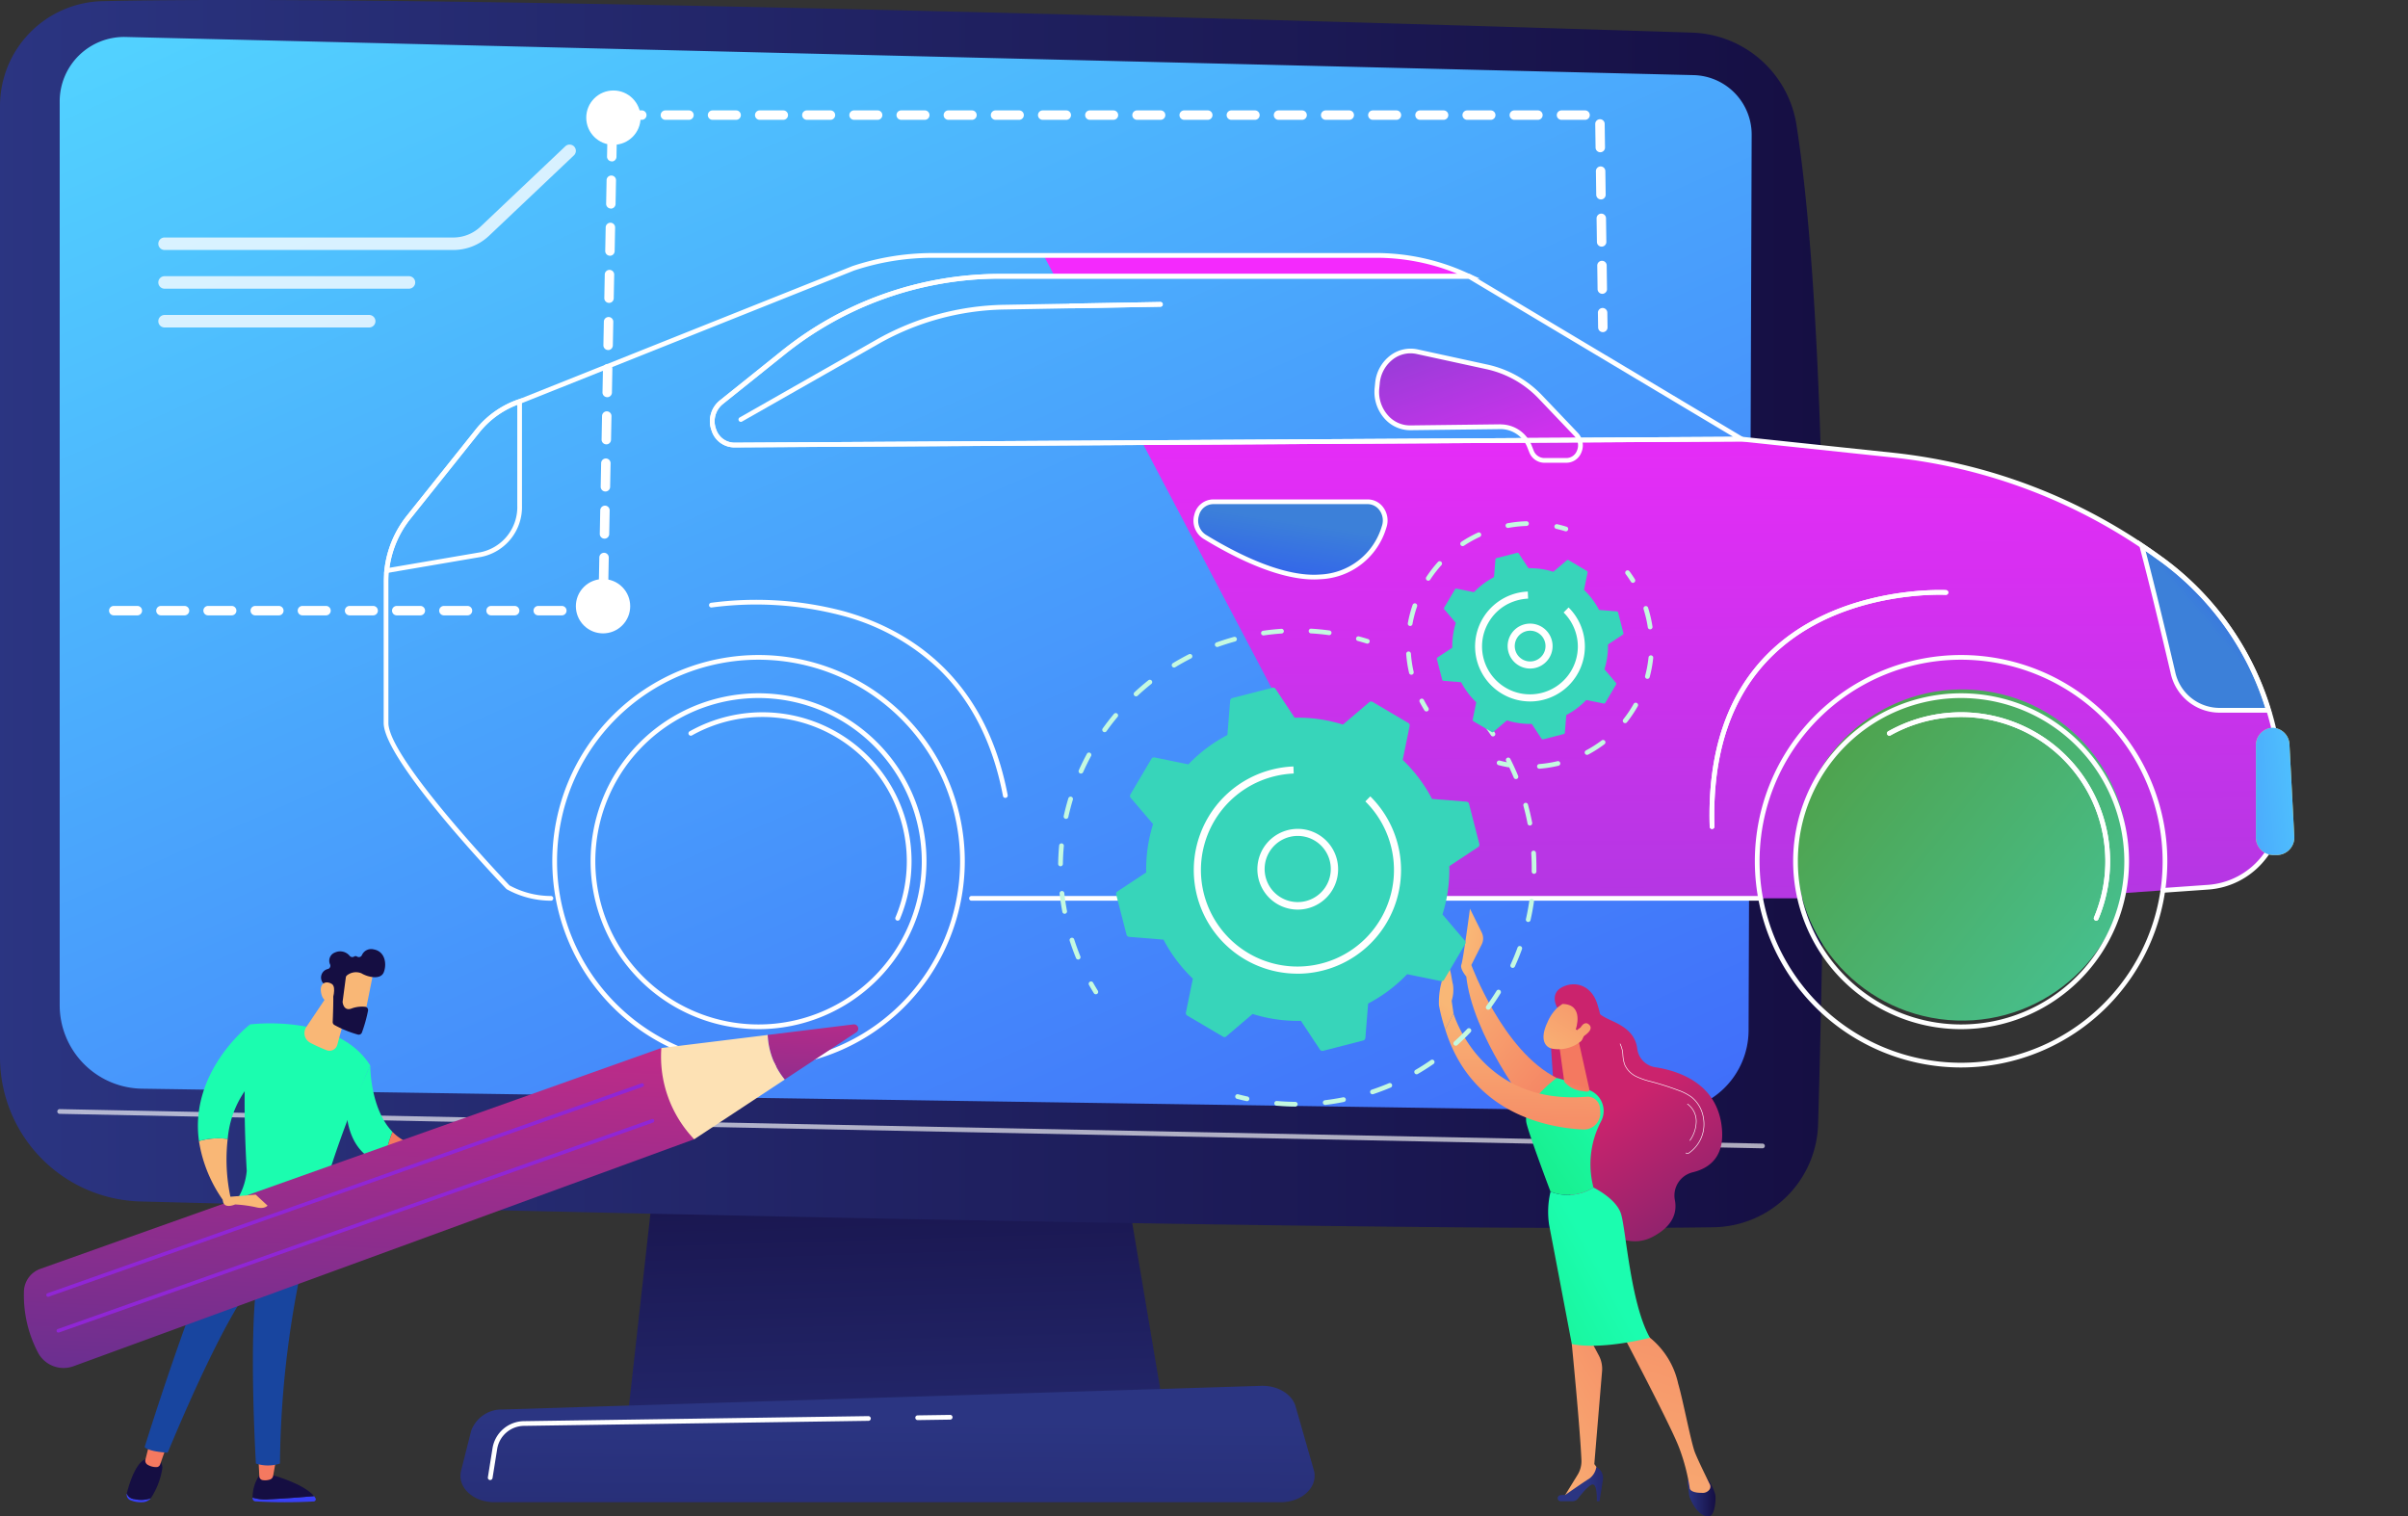 <svg xmlns="http://www.w3.org/2000/svg" xmlns:xlink="http://www.w3.org/1999/xlink" width="317.584" height="200" viewBox="0 0 317.584 200">
  <rect x="0" y="0" width="317.584" height="200" fill="#333333" stroke="none"/>
  <defs>
    <linearGradient id="linear-gradient" x1="0.52" y1="1.509" x2="0.468" y2="0.18" gradientUnits="objectBoundingBox">
      <stop offset="0" stop-color="#2b3582"/>
      <stop offset="1" stop-color="#150e42"/>
    </linearGradient>
    <linearGradient id="linear-gradient-2" x1="0.525" y1="0.297" x2="0.225" y2="5.135" xlink:href="#linear-gradient"/>
    <linearGradient id="linear-gradient-3" x1="0" y1="0.5" x2="1" y2="0.5" xlink:href="#linear-gradient"/>
    <linearGradient id="linear-gradient-4" x1="0.061" y1="-0.121" x2="1.252" y2="1.567" gradientUnits="objectBoundingBox">
      <stop offset="0" stop-color="#53d8ff"/>
      <stop offset="1" stop-color="#3840f7"/>
    </linearGradient>
    <clipPath id="clip-path">
      <path id="Trazado_101686" data-name="Trazado 101686" d="M2910.5,2315.3l64.213,121.905,123.651,1.846v-59.562l-107.236-58.41Z" fill="none"/>
    </clipPath>
    <linearGradient id="linear-gradient-6" x1="0.488" y1="0.082" x2="0.51" y2="1.353" gradientUnits="objectBoundingBox">
      <stop offset="0" stop-color="#f429fd"/>
      <stop offset="1" stop-color="#9c3cd9"/>
    </linearGradient>
    <linearGradient id="linear-gradient-7" x1="2.256" y1="-0.081" x2="-5.675" y2="2.542" gradientUnits="objectBoundingBox">
      <stop offset="0" stop-color="#ffcc53"/>
      <stop offset="1" stop-color="#f7ef38"/>
    </linearGradient>
    <linearGradient id="linear-gradient-8" x1="1.037" y1="-0.094" x2="0.52" y2="0.478" gradientUnits="objectBoundingBox">
      <stop offset="0" stop-color="#2949fd"/>
      <stop offset="1" stop-color="#3c80d9"/>
    </linearGradient>
    <linearGradient id="linear-gradient-9" x1="0.201" y1="0.146" x2="0.976" y2="1.065" xlink:href="#linear-gradient-8"/>
    <linearGradient id="linear-gradient-10" x1="1.043" y1="1.438" x2="0.14" y2="0.081" xlink:href="#linear-gradient-6"/>
    <linearGradient id="linear-gradient-11" x1="0.012" y1="1.535" x2="0.523" y2="0.25" xlink:href="#linear-gradient-8"/>
    <linearGradient id="linear-gradient-13" x1="0.993" y1="-0.307" x2="-0.372" y2="1.929" gradientUnits="objectBoundingBox">
      <stop offset="0" stop-color="#53942c"/>
      <stop offset="0.996" stop-color="#3eddd0"/>
    </linearGradient>
    <linearGradient id="linear-gradient-15" x1="1.035" y1="-0.414" x2="-0.33" y2="1.917" xlink:href="#linear-gradient-13"/>
    <linearGradient id="linear-gradient-16" x1="2.256" y1="-0.081" x2="-5.675" y2="2.542" xlink:href="#linear-gradient-4"/>
    <linearGradient id="linear-gradient-17" x1="-285.522" y1="0.5" x2="-284.522" y2="0.5" xlink:href="#linear-gradient-4"/>
    <linearGradient id="linear-gradient-18" x1="-293.812" y1="0.5" x2="-292.812" y2="0.5" xlink:href="#linear-gradient"/>
    <linearGradient id="linear-gradient-19" x1="-1013.613" y1="0.5" x2="-1012.613" y2="0.5" gradientUnits="objectBoundingBox">
      <stop offset="0" stop-color="#f9b776"/>
      <stop offset="1" stop-color="#f47960"/>
    </linearGradient>
    <linearGradient id="linear-gradient-20" x1="-744.907" y1="0.5" x2="-743.907" y2="0.5" xlink:href="#linear-gradient-4"/>
    <linearGradient id="linear-gradient-21" x1="-507.651" y1="0.5" x2="-506.651" y2="0.5" xlink:href="#linear-gradient"/>
    <linearGradient id="linear-gradient-22" x1="-848.265" y1="0.5" x2="-847.265" y2="0.5" xlink:href="#linear-gradient-19"/>
    <linearGradient id="linear-gradient-23" x1="-106.436" y1="0.221" x2="-107.838" y2="1.513" gradientUnits="objectBoundingBox">
      <stop offset="0" stop-color="#18459f"/>
      <stop offset="0.114" stop-color="#2874b5"/>
    </linearGradient>
    <linearGradient id="linear-gradient-24" x1="-132.15" y1="-0.062" x2="-135.757" y2="2.028" gradientUnits="objectBoundingBox">
      <stop offset="0" stop-color="#1bfdaf"/>
      <stop offset="1" stop-color="#13d959"/>
    </linearGradient>
    <linearGradient id="linear-gradient-25" x1="-635.151" y1="5.02" x2="-634.793" y2="4.212" xlink:href="#linear-gradient-4"/>
    <linearGradient id="linear-gradient-26" x1="-567.762" y1="0.1" x2="-570.151" y2="1.142" xlink:href="#linear-gradient-19"/>
    <linearGradient id="linear-gradient-27" x1="-291.705" y1="-0.503" x2="-299.63" y2="3.117" xlink:href="#linear-gradient-24"/>
    <linearGradient id="linear-gradient-28" x1="-392.196" y1="-0.121" x2="-402.809" y2="4.13" xlink:href="#linear-gradient-24"/>
    <linearGradient id="linear-gradient-29" x1="-302.532" y1="0.5" x2="-301.532" y2="0.5" xlink:href="#linear-gradient-19"/>
    <linearGradient id="linear-gradient-30" x1="-407.607" y1="-0.004" x2="-407.622" y2="1.888" xlink:href="#linear-gradient-19"/>
    <linearGradient id="linear-gradient-31" x1="-613.153" y1="199.38" x2="-614.673" y2="200.718" xlink:href="#linear-gradient-19"/>
    <linearGradient id="linear-gradient-32" x1="-345.749" y1="126.705" x2="-344.727" y2="126.705" xlink:href="#linear-gradient"/>
    <linearGradient id="linear-gradient-33" x1="-844.662" y1="0.5" x2="-843.663" y2="0.5" xlink:href="#linear-gradient-19"/>
    <linearGradient id="linear-gradient-34" x1="0.559" y1="-0.1" x2="0.421" y2="1.344" gradientUnits="objectBoundingBox">
      <stop offset="0" stop-color="#c32b88"/>
      <stop offset="1" stop-color="#533092"/>
    </linearGradient>
    <linearGradient id="linear-gradient-35" x1="0.544" y1="-0.53" x2="0.31" y2="3.043" xlink:href="#linear-gradient-34"/>
    <linearGradient id="linear-gradient-36" x1="-29.348" y1="-0.454" x2="-30.011" y2="1.454" gradientUnits="objectBoundingBox">
      <stop offset="0" stop-color="#9026d5"/>
      <stop offset="1" stop-color="#ef498b"/>
    </linearGradient>
    <linearGradient id="linear-gradient-38" x1="-402.267" y1="-1.222" x2="-403.96" y2="3.818" xlink:href="#linear-gradient-19"/>
    <linearGradient id="linear-gradient-39" x1="0.42" y1="0.373" x2="0.92" y2="1.496" gradientUnits="objectBoundingBox">
      <stop offset="0" stop-color="#cb236d"/>
      <stop offset="1" stop-color="#4c246d"/>
    </linearGradient>
    <linearGradient id="linear-gradient-40" x1="0.218" y1="0.427" x2="4.378" y2="3.481" xlink:href="#linear-gradient-19"/>
    <linearGradient id="linear-gradient-41" x1="0.016" y1="-0.195" x2="1.028" y2="1.243" xlink:href="#linear-gradient-19"/>
    <linearGradient id="linear-gradient-43" x1="0.162" y1="1.602" x2="1.197" y2="-1.187" xlink:href="#linear-gradient-19"/>
    <linearGradient id="linear-gradient-44" x1="0.677" y1="0.5" x2="1.677" y2="0.5" xlink:href="#linear-gradient"/>
    <linearGradient id="linear-gradient-45" x1="0.308" y1="1.698" x2="0.771" y2="-1.193" xlink:href="#linear-gradient-19"/>
    <linearGradient id="linear-gradient-46" x1="1.091" y1="-0.044" x2="-1.203" y2="2.258" xlink:href="#linear-gradient-24"/>
    <linearGradient id="linear-gradient-47" x1="0.515" y1="0.485" x2="-1.605" y2="2.326" xlink:href="#linear-gradient-24"/>
    <linearGradient id="linear-gradient-48" x1="0.187" y1="1.857" x2="0.442" y2="0.807" xlink:href="#linear-gradient-19"/>
    <linearGradient id="linear-gradient-49" x1="0.061" y1="1.328" x2="1.522" y2="-1.033" xlink:href="#linear-gradient-19"/>
    <linearGradient id="linear-gradient-50" x1="1.126" y1="1.847" x2="2.962" y2="6.09" xlink:href="#linear-gradient-39"/>
    <linearGradient id="linear-gradient-51" x1="-1.457" y1="3.259" x2="3.858" y2="-4.349" xlink:href="#linear-gradient-19"/>
    <linearGradient id="linear-gradient-52" x1="0.517" y1="-0.051" x2="0.471" y2="1.454" xlink:href="#linear-gradient-19"/>
    <linearGradient id="linear-gradient-53" x1="0.503" y1="0.623" x2="0.056" y2="3.249" xlink:href="#linear-gradient-19"/>
    <linearGradient id="linear-gradient-54" x1="89.967" y1="-35.676" x2="90.968" y2="-35.676" gradientUnits="objectBoundingBox">
      <stop offset="0" stop-color="#37d5ba"/>
      <stop offset="1" stop-color="#49d1ef"/>
    </linearGradient>
    <linearGradient id="linear-gradient-55" x1="172.402" y1="-69.586" x2="173.402" y2="-69.586" xlink:href="#linear-gradient-54"/>
  </defs>
  <g id="Grupo_55548" data-name="Grupo 55548" transform="translate(-2780.785 -2296.672)">
    <g id="Grupo_55519" data-name="Grupo 55519">
      <path id="Trazado_101667" data-name="Trazado 101667" d="M2869.678,2428.823l-6.107,54.776h70.86l-9.23-54.776Z" fill="url(#linear-gradient)"/>
      <path id="Trazado_101668" data-name="Trazado 101668" d="M2949.693,2494.806H2845.985c-2.817,0-4.933-2.006-4.388-4.16l1.33-5.263a4.291,4.291,0,0,1,4.21-2.809l99.978-3.12c2.161-.067,4.074,1.079,4.545,2.724l2.4,8.383C2954.682,2492.739,2952.556,2494.806,2949.693,2494.806Z" fill="url(#linear-gradient-2)"/>
      <path id="Trazado_101669" data-name="Trazado 101669" d="M2780.785,2310.66v125.452a19.032,19.032,0,0,0,18.541,19.026c45.821,1.181,163.839,4.046,207.458,3.4a14,14,0,0,0,13.786-13.6c.841-29.144,2.207-99.226-2.848-131.763a14.41,14.41,0,0,0-13.779-12.2c-38.392-1.228-166.036-5.128-209.635-4.149A13.833,13.833,0,0,0,2780.785,2310.66Z" fill="url(#linear-gradient-3)"/>
      <path id="Trazado_101670" data-name="Trazado 101670" d="M2788.657,2310.05v119.188a11.026,11.026,0,0,0,10.861,11.025l200.99,3.005a10.732,10.732,0,0,0,10.892-10.69l.407-118.123a7.847,7.847,0,0,0-7.657-7.875l-206.783-5.031A8.5,8.5,0,0,0,2788.657,2310.05Z" fill="url(#linear-gradient-4)"/>
      <path id="Trazado_101671" data-name="Trazado 101671" d="M3013.231,2448.126h-.006l-224.574-4.546a.311.311,0,0,1,.012-.622l224.574,4.546a.311.311,0,0,1-.006.622Z" fill="#fff" opacity="0.65"/>
      <path id="Trazado_101672" data-name="Trazado 101672" d="M2901.813,2483.973a.311.311,0,0,1,0-.623l4.285-.062h0a.311.311,0,0,1,.005.622l-4.284.063Z" fill="#fff"/>
      <path id="Trazado_101673" data-name="Trazado 101673" d="M2845.436,2491.878a.415.415,0,0,1-.049,0,.31.31,0,0,1-.258-.356l.611-3.828a4.242,4.242,0,0,1,4.135-3.58l45.44-.665a.325.325,0,0,1,.316.307.311.311,0,0,1-.307.315l-45.44.665a3.623,3.623,0,0,0-3.53,3.056l-.611,3.827A.312.312,0,0,1,2845.436,2491.878Z" fill="#fff"/>
    </g>
    <g id="Grupo_55524" data-name="Grupo 55524">
      <g id="Grupo_55522" data-name="Grupo 55522">
        <g id="Grupo_55521" data-name="Grupo 55521" clip-path="url(#clip-path)">
          <g id="Grupo_55520" data-name="Grupo 55520">
            <path id="Trazado_101674" data-name="Trazado 101674" d="M2883.986,2343.257l-8.081,6.479c-2.244,1.8-1.056,5.645,1.74,5.631l132.847-.783-35.965-21.476h-62.109A45.406,45.406,0,0,0,2883.986,2343.257Z" fill="url(#linear-gradient-3)"/>
            <path id="Trazado_101675" data-name="Trazado 101675" d="M3081.854,2401.043c-.117-1.089-.235-2.18-.355-3.26a38.681,38.681,0,0,0-15.5-27.229l-.667-.479a72.425,72.425,0,0,0-34.689-13.359l-20.154-2.132-132.847.783c-2.8.014-3.984-3.832-1.74-5.631l8.081-6.479a45.406,45.406,0,0,1,28.432-10.149h62.109l-.466-.209a28.662,28.662,0,0,0-11.779-2.544h-58.489a33.2,33.2,0,0,0-10.484,1.7l-43.991,17.564a12.07,12.07,0,0,0-5.6,3.953l-9.088,11.38a13.672,13.672,0,0,0-2.932,8.517v18.544c0,4.908,16.088,21.677,16.088,21.677a11.731,11.731,0,0,0,5.657,1.464h197.628l20.989-1.475C3078.072,2413.259,3082.542,2407.5,3081.854,2401.043Z" fill="url(#linear-gradient-6)"/>
            <path id="Trazado_101676" data-name="Trazado 101676" d="M3081.156,2409.444h-.629a2.307,2.307,0,0,1-2.214-2.39v-12.007a2.307,2.307,0,0,1,2.214-2.389h0a2.3,2.3,0,0,1,2.212,2.255l.628,12.006A2.319,2.319,0,0,1,3081.156,2409.444Z" fill="url(#linear-gradient-7)"/>
            <path id="Trazado_101677" data-name="Trazado 101677" d="M3073.362,2390.354h6.594a37.947,37.947,0,0,0-13.954-19.8l-.667-.479q-1.031-.741-2.082-1.443c1.346,5.067,3.006,12.014,4.1,16.677A6.3,6.3,0,0,0,3073.362,2390.354Z" fill="url(#linear-gradient-8)"/>
            <path id="Trazado_101678" data-name="Trazado 101678" d="M2849.318,2363.353v-13.731a12.07,12.07,0,0,0-5.6,3.953l-9.088,11.38a13.562,13.562,0,0,0-2.837,6.981l12.405-2.117A6.418,6.418,0,0,0,2849.318,2363.353Z" fill="url(#linear-gradient-9)"/>
            <path id="Trazado_101679" data-name="Trazado 101679" d="M2988.663,2353.98l-4.671-4.9a13.834,13.834,0,0,0-7.056-4.012l-9.238-2.01a4.457,4.457,0,0,0-5.239,4.14l-.066.652a4.617,4.617,0,0,0,4.421,5.25l11.9-.146a4.113,4.113,0,0,1,3.824,2.684l.219.55a1.845,1.845,0,0,0,1.694,1.2h2.926A2.012,2.012,0,0,0,2988.663,2353.98Z" fill="url(#linear-gradient-10)"/>
            <path id="Trazado_101680" data-name="Trazado 101680" d="M2940.806,2362.85h20.37a2.45,2.45,0,0,1,2.159,3.311,9.191,9.191,0,0,1-8.429,6.6c-4.745.364-10.727-2.534-15.238-5.289C2937.623,2366.219,2938.456,2362.85,2940.806,2362.85Z" fill="url(#linear-gradient-11)"/>
            <circle id="Elipse_4113" data-name="Elipse 4113" cx="26.891" cy="26.891" r="26.891" transform="translate(2847.662 2428.871) rotate(-74.294)" fill="url(#linear-gradient-3)"/>
            <circle id="Elipse_4114" data-name="Elipse 4114" cx="21.838" cy="21.838" r="21.838" transform="translate(2855.708 2428.231) rotate(-80.575)" fill="url(#linear-gradient-13)"/>
            <circle id="Elipse_4115" data-name="Elipse 4115" cx="26.891" cy="26.891" r="26.891" transform="matrix(0.26, -0.966, 0.966, 0.26, 3006.477, 2429.25)" fill="url(#linear-gradient-3)"/>
            <circle id="Elipse_4116" data-name="Elipse 4116" cx="21.838" cy="21.838" r="21.838" transform="translate(3014.971 2428.127) rotate(-82.225)" fill="url(#linear-gradient-15)"/>
            <path id="Trazado_101681" data-name="Trazado 101681" d="M3057.243,2418.1a.307.307,0,0,1-.121-.025.31.31,0,0,1-.165-.407,19.032,19.032,0,0,0-26.816-24.013.311.311,0,1,1-.3-.542,19.654,19.654,0,0,1,27.692,24.8A.31.31,0,0,1,3057.243,2418.1Z" fill="#fff"/>
            <path id="Trazado_101682" data-name="Trazado 101682" d="M2899.171,2418.1a.312.312,0,0,1-.286-.432,19.032,19.032,0,0,0-26.816-24.013.311.311,0,1,1-.3-.542,19.655,19.655,0,0,1,27.693,24.8A.311.311,0,0,1,2899.171,2418.1Z" fill="#fff"/>
            <path id="Trazado_101683" data-name="Trazado 101683" d="M2913.366,2401.909a.311.311,0,0,1-.3-.254c-1.319-6.933-4.155-12.553-8.43-16.7a29.3,29.3,0,0,0-12.917-7.118,44.6,44.6,0,0,0-17.061-1.045.311.311,0,1,1-.1-.614,45.312,45.312,0,0,1,17.328,1.059c8.263,2.252,18.751,8.3,21.8,24.3a.312.312,0,0,1-.247.364A.3.3,0,0,1,2913.366,2401.909Z" fill="#fff"/>
            <path id="Trazado_101684" data-name="Trazado 101684" d="M3006.583,2406.006a.311.311,0,0,1-.31-.3c-.31-9.891,2.339-17.637,7.872-23.023,9.135-8.893,23.156-8.185,23.3-8.177a.311.311,0,0,1-.037.621c-.137-.006-13.894-.7-22.83,8-5.4,5.259-7.984,12.848-7.681,22.555a.309.309,0,0,1-.3.32Z" fill="#fff"/>
            <path id="Trazado_101685" data-name="Trazado 101685" d="M2878.493,2352.314a.312.312,0,0,1-.154-.582l18.012-10.248a35.374,35.374,0,0,1,16.812-4.61l20.661-.371a.316.316,0,0,1,.317.305.312.312,0,0,1-.306.317l-20.661.371a34.765,34.765,0,0,0-16.515,4.528l-18.012,10.249A.309.309,0,0,1,2878.493,2352.314Z" fill="#fff"/>
          </g>
        </g>
      </g>
      <g id="Grupo_55523" data-name="Grupo 55523">
        <path id="Trazado_101687" data-name="Trazado 101687" d="M2877.63,2355.678a3.149,3.149,0,0,1-2.994-2.21,3.513,3.513,0,0,1,1.074-3.974l8.082-6.479.194.242-.194-.242a46.011,46.011,0,0,1,28.626-10.218h62.2l.073.044,36.922,22.047-133.961.79Zm6.551-12.178-8.082,6.479a2.914,2.914,0,0,0-.877,3.281,2.558,2.558,0,0,0,2.408,1.8h.014l131.731-.776-34.934-20.861h-62.023a45.386,45.386,0,0,0-28.237,10.081Z" fill="#fff"/>
        <path id="Trazado_101688" data-name="Trazado 101688" d="M2853.443,2415.468a12.1,12.1,0,0,1-5.807-1.5l-.074-.057c-.661-.688-16.175-16.917-16.175-21.892v-18.544a14,14,0,0,1,3-8.712l9.088-11.379a12.358,12.358,0,0,1,5.744-4.054l43.975-17.557a33.476,33.476,0,0,1,10.6-1.726h58.489a28.841,28.841,0,0,1,11.907,2.571l1.787.8h-63.558a45.386,45.386,0,0,0-28.237,10.081l-8.082,6.479a2.914,2.914,0,0,0-.877,3.281,2.558,2.558,0,0,0,2.408,1.8h.014l132.863-.783,20.172,2.134a72.987,72.987,0,0,1,34.838,13.416l.667.479a38.947,38.947,0,0,1,15.624,27.447c.12,1.081.239,2.172.355,3.261a12.267,12.267,0,0,1-2.722,9.145,10.521,10.521,0,0,1-7.359,3.837l-6.016.423a.307.307,0,0,1-.332-.288.311.311,0,0,1,.288-.332l6.017-.423a9.916,9.916,0,0,0,6.926-3.616,11.64,11.64,0,0,0,2.579-8.68c-.116-1.088-.235-2.179-.354-3.258a38.322,38.322,0,0,0-15.369-27.011l-.667-.479a72.377,72.377,0,0,0-34.541-13.3l-20.137-2.13-132.829.783a3.157,3.157,0,0,1-3.011-2.21,3.513,3.513,0,0,1,1.074-3.974l8.082-6.479a46.011,46.011,0,0,1,28.626-10.218h60.621a28.157,28.157,0,0,0-10.757-2.131h-58.489a32.852,32.852,0,0,0-10.385,1.688l-43.975,17.557a11.763,11.763,0,0,0-5.472,3.858l-9.088,11.38a13.36,13.36,0,0,0-2.864,8.323v18.544c0,4.624,15.153,20.572,15.969,21.427a11.472,11.472,0,0,0,5.465,1.4.311.311,0,0,1,0,.622Z" fill="#fff"/>
        <path id="Trazado_101689" data-name="Trazado 101689" d="M3012.982,2415.468H2908.911a.311.311,0,0,1,0-.622h104.071a.311.311,0,0,1,0,.622Z" fill="#fff"/>
        <path id="Trazado_101690" data-name="Trazado 101690" d="M3081.156,2409.444h-.629a2.307,2.307,0,0,1-2.214-2.39v-12.007a2.307,2.307,0,0,1,2.214-2.389h0a2.3,2.3,0,0,1,2.212,2.255l.628,12.006A2.319,2.319,0,0,1,3081.156,2409.444Z" fill="url(#linear-gradient-16)"/>
        <path id="Trazado_101691" data-name="Trazado 101691" d="M3080.377,2390.665h-7.015a6.607,6.607,0,0,1-6.313-5.285c-1.134-4.84-2.766-11.66-4.1-16.668l-.212-.8.686.459c.743.5,1.427.971,2.091,1.449l.667.479a38.442,38.442,0,0,1,14.07,19.961Zm-16.612-21.311c1.291,4.922,2.814,11.294,3.89,15.884a5.989,5.989,0,0,0,5.707,4.8h6.172a37.785,37.785,0,0,0-13.713-19.236l-.667-.479C3064.7,2370,3064.245,2369.683,3063.765,2369.354Z" fill="#fff"/>
        <path id="Trazado_101692" data-name="Trazado 101692" d="M2831.439,2372.312l.045-.41a13.822,13.822,0,0,1,2.9-7.142l9.088-11.379a12.358,12.358,0,0,1,5.744-4.054l.41-.136v14.162a6.7,6.7,0,0,1-5.379,6.772Zm17.568-22.249a11.772,11.772,0,0,0-5.046,3.706l-9.088,11.38a13.165,13.165,0,0,0-2.72,6.41l11.993-2.047a6.077,6.077,0,0,0,4.861-6.159Z" fill="#fff"/>
        <path id="Trazado_101693" data-name="Trazado 101693" d="M2987.378,2357.707h-2.926a2.154,2.154,0,0,1-1.983-1.4l-.219-.55a3.8,3.8,0,0,0-3.487-2.488h-.044l-11.9.145a4.515,4.515,0,0,1-3.408-1.508,5.266,5.266,0,0,1-1.325-4.084l.065-.652a5.121,5.121,0,0,1,2.042-3.646,4.419,4.419,0,0,1,3.573-.767l9.238,2.01a14.114,14.114,0,0,1,7.215,4.1l4.671,4.9a2.393,2.393,0,0,1,.449,2.6A2.127,2.127,0,0,1,2987.378,2357.707Zm-8.615-5.06a4.413,4.413,0,0,1,4.065,2.88l.219.55a1.535,1.535,0,0,0,1.4,1.008h2.926a1.5,1.5,0,0,0,1.387-.964,1.772,1.772,0,0,0-.327-1.926l-4.671-4.9a13.491,13.491,0,0,0-6.9-3.923l-9.238-2.01a3.8,3.8,0,0,0-3.075.662,4.5,4.5,0,0,0-1.789,3.2l-.065.651a4.642,4.642,0,0,0,1.165,3.6,3.86,3.86,0,0,0,2.942,1.306l11.9-.145Z" fill="#fff"/>
        <path id="Trazado_101694" data-name="Trazado 101694" d="M2954.086,2373.1c-4.76,0-10.5-2.873-14.58-5.365a2.823,2.823,0,0,1-1.194-3.213,2.583,2.583,0,0,1,2.494-1.981h20.371a2.54,2.54,0,0,1,2.076,1.1,2.905,2.905,0,0,1,.376,2.626,9.47,9.47,0,0,1-8.7,6.8C2954.653,2373.087,2954.371,2373.1,2954.086,2373.1Zm-13.28-9.937a1.963,1.963,0,0,0-1.9,1.528,2.206,2.206,0,0,0,.919,2.513c4.248,2.593,10.309,5.611,15.052,5.244a8.884,8.884,0,0,0,8.158-6.386,2.28,2.28,0,0,0-.294-2.063,1.925,1.925,0,0,0-1.569-.836Z" fill="#fff"/>
        <path id="Trazado_101695" data-name="Trazado 101695" d="M2880.828,2437.465a27.2,27.2,0,1,1,27.2-27.2A27.233,27.233,0,0,1,2880.828,2437.465Zm0-53.781a26.579,26.579,0,1,0,26.58,26.579A26.609,26.609,0,0,0,2880.828,2383.684Z" fill="#fff"/>
        <path id="Trazado_101696" data-name="Trazado 101696" d="M2880.828,2432.413a22.15,22.15,0,1,1,22.149-22.15A22.174,22.174,0,0,1,2880.828,2432.413Zm0-43.676a21.527,21.527,0,1,0,21.527,21.526A21.55,21.55,0,0,0,2880.828,2388.737Z" fill="#fff"/>
        <path id="Trazado_101697" data-name="Trazado 101697" d="M3039.427,2437.465a27.2,27.2,0,1,1,27.2-27.2A27.232,27.232,0,0,1,3039.427,2437.465Zm0-53.781a26.579,26.579,0,1,0,26.58,26.579A26.609,26.609,0,0,0,3039.427,2383.684Z" fill="#fff"/>
        <path id="Trazado_101698" data-name="Trazado 101698" d="M3039.427,2432.413a22.15,22.15,0,1,1,22.15-22.15A22.174,22.174,0,0,1,3039.427,2432.413Zm0-43.676a21.527,21.527,0,1,0,21.528,21.526A21.551,21.551,0,0,0,3039.427,2388.737Z" fill="#fff"/>
        <path id="Trazado_101699" data-name="Trazado 101699" d="M3057.243,2418.1a.307.307,0,0,1-.121-.025.31.31,0,0,1-.165-.407,19.032,19.032,0,0,0-26.816-24.013.311.311,0,1,1-.3-.542,19.654,19.654,0,0,1,27.692,24.8A.31.31,0,0,1,3057.243,2418.1Z" fill="#fff"/>
        <path id="Trazado_101700" data-name="Trazado 101700" d="M2899.171,2418.1a.312.312,0,0,1-.286-.432,19.032,19.032,0,0,0-26.816-24.013.311.311,0,1,1-.3-.542,19.655,19.655,0,0,1,27.693,24.8A.311.311,0,0,1,2899.171,2418.1Z" fill="#fff"/>
        <path id="Trazado_101701" data-name="Trazado 101701" d="M2913.366,2401.909a.311.311,0,0,1-.3-.254c-1.319-6.933-4.155-12.553-8.43-16.7a29.3,29.3,0,0,0-12.917-7.118,44.6,44.6,0,0,0-17.061-1.045.311.311,0,1,1-.1-.614,45.312,45.312,0,0,1,17.328,1.059c8.263,2.252,18.751,8.3,21.8,24.3a.312.312,0,0,1-.247.364A.3.3,0,0,1,2913.366,2401.909Z" fill="#fff"/>
        <path id="Trazado_101702" data-name="Trazado 101702" d="M3006.583,2406.006a.311.311,0,0,1-.31-.3c-.31-9.891,2.339-17.637,7.872-23.023,9.135-8.893,23.156-8.185,23.3-8.177a.311.311,0,0,1-.037.621c-.137-.006-13.894-.7-22.83,8-5.4,5.259-7.984,12.848-7.681,22.555a.309.309,0,0,1-.3.32Z" fill="#fff"/>
        <path id="Trazado_101703" data-name="Trazado 101703" d="M2878.493,2352.314a.312.312,0,0,1-.154-.582l18.012-10.248a35.374,35.374,0,0,1,16.812-4.61l20.661-.371a.316.316,0,0,1,.317.305.312.312,0,0,1-.306.317l-20.661.371a34.765,34.765,0,0,0-16.515,4.528l-18.012,10.249A.309.309,0,0,1,2878.493,2352.314Z" fill="#fff"/>
      </g>
    </g>
    <g id="Grupo_55535" data-name="Grupo 55535">
      <g id="Grupo_55530" data-name="Grupo 55530">
        <g id="Grupo_55525" data-name="Grupo 55525">
          <path id="Trazado_101704" data-name="Trazado 101704" d="M2822.2,2494c-1.427.123-3.905.324-5.858.41a5.666,5.666,0,0,1-2.239-.219c0,.043,0,.085,0,.123a.4.4,0,0,0,.384.382,68.791,68.791,0,0,0,7.671.008.288.288,0,0,0,.234-.433A2.3,2.3,0,0,0,2822.2,2494Z" fill="url(#linear-gradient-17)"/>
          <path id="Trazado_101705" data-name="Trazado 101705" d="M2816.338,2494.41c1.953-.086,4.431-.287,5.858-.41-1.4-1.722-5.858-2.883-5.858-2.883h-1.258a5.269,5.269,0,0,0-.981,3.074A5.666,5.666,0,0,0,2816.338,2494.41Z" fill="url(#linear-gradient-18)"/>
          <path id="Trazado_101706" data-name="Trazado 101706" d="M2814.868,2489.063l.118,2.33a.531.531,0,0,0,.454.5,2.068,2.068,0,0,0,.945-.079.628.628,0,0,0,.423-.484l.407-2.268Z" fill="url(#linear-gradient-19)"/>
        </g>
        <g id="Grupo_55527" data-name="Grupo 55527">
          <g id="Grupo_55526" data-name="Grupo 55526">
            <path id="Trazado_101707" data-name="Trazado 101707" d="M2798.526,2494.392a1.128,1.128,0,0,1-1.016-.752l0,.01a.8.8,0,0,0,.543.917,3.537,3.537,0,0,0,1.5.235,1.49,1.49,0,0,0,1.125-.519l0,0A3.781,3.781,0,0,1,2798.526,2494.392Z" fill="url(#linear-gradient-20)"/>
            <path id="Trazado_101708" data-name="Trazado 101708" d="M2801.445,2489.048h-1.038c-1.58-.032-2.572,3.3-2.9,4.592a1.128,1.128,0,0,0,1.016.752,3.781,3.781,0,0,0,2.154-.114,9.894,9.894,0,0,0,1.48-3.729A1.309,1.309,0,0,0,2801.445,2489.048Z" fill="url(#linear-gradient-21)"/>
          </g>
          <path id="Trazado_101709" data-name="Trazado 101709" d="M2800.541,2486.886l-.576,2.291a.621.621,0,0,0,.323.705,2.2,2.2,0,0,0,1.193.289.52.52,0,0,0,.424-.346l.846-2.411Z" fill="url(#linear-gradient-22)"/>
        </g>
        <path id="Trazado_101710" data-name="Trazado 101710" d="M2799.854,2487.548c.716.636,3.048.72,3.048.72,8.4-20.157,11.834-23.021,11.834-23.021-1.213,7.608-.2,24.452-.2,24.452a5.032,5.032,0,0,0,3.172,0,129.887,129.887,0,0,1,4.289-31.882c-5.676-.128-8.7-2.07-9.681-2.85C2807.59,2462.595,2799.854,2487.548,2799.854,2487.548Z" fill="url(#linear-gradient-23)"/>
        <path id="Trazado_101711" data-name="Trazado 101711" d="M2813.763,2431.786c-1.074,5.359-.689,14.951-.436,19.326a8.656,8.656,0,0,1-1.482,4.1.365.365,0,0,0,.148.513,25.309,25.309,0,0,0,9.658,2.678.651.651,0,0,0,.655-.486,126.934,126.934,0,0,1,7.313-20.706C2825.28,2430.28,2813.763,2431.786,2813.763,2431.786Z" fill="url(#linear-gradient-24)"/>
        <path id="Trazado_101712" data-name="Trazado 101712" d="M2815.309,2464.77a.262.262,0,0,1-.139-.04.268.268,0,0,1-.09-.369,8.435,8.435,0,0,1,3.33-2.891.269.269,0,1,1,.233.484,8.039,8.039,0,0,0-3.1,2.687A.269.269,0,0,1,2815.309,2464.77Z" fill="url(#linear-gradient-25)"/>
        <g id="Grupo_55528" data-name="Grupo 55528">
          <path id="Trazado_101713" data-name="Trazado 101713" d="M2807.024,2447.167a18.428,18.428,0,0,0,3.4,8.112l.776-.632a23.931,23.931,0,0,1-.387-7.753A9.255,9.255,0,0,0,2807.024,2447.167Z" fill="url(#linear-gradient-26)"/>
          <path id="Trazado_101714" data-name="Trazado 101714" d="M2814.963,2438.4l-1.2-6.612s-8.018,6.129-6.739,15.381a9.255,9.255,0,0,1,3.793-.273A12.981,12.981,0,0,1,2814.963,2438.4Z" fill="url(#linear-gradient-27)"/>
        </g>
        <g id="Grupo_55529" data-name="Grupo 55529">
          <path id="Trazado_101715" data-name="Trazado 101715" d="M2829.619,2437.209l-3.095,6.665c.5,4.024,2.662,5.765,4.993,6.432a14.149,14.149,0,0,1,1.039-4.341C2829.578,2442.89,2829.619,2437.209,2829.619,2437.209Z" fill="url(#linear-gradient-28)"/>
          <path id="Trazado_101716" data-name="Trazado 101716" d="M2832.556,2445.965a14.149,14.149,0,0,0-1.039,4.341c6.219,2.413,7.864-2.267,7.864-2.267l-1.149-.2A6.517,6.517,0,0,1,2832.556,2445.965Z" fill="url(#linear-gradient-29)"/>
        </g>
        <path id="Trazado_101717" data-name="Trazado 101717" d="M2826.767,2428.979l-1.494,5.493a1.068,1.068,0,0,1-1.429.711,21.623,21.623,0,0,1-2.154-.983,1.44,1.44,0,0,1-.507-2.07l3.106-4.632Z" fill="url(#linear-gradient-30)"/>
      </g>
      <g id="Grupo_55531" data-name="Grupo 55531">
        <path id="Trazado_101718" data-name="Trazado 101718" d="M2830.036,2424.806c.014.095-1.246,6.268-1.246,6.268l-3.51-.794.325-6.029S2829.808,2423.227,2830.036,2424.806Z" fill="url(#linear-gradient-31)"/>
        <path id="Trazado_101719" data-name="Trazado 101719" d="M2826.394,2425.595l-.419,3.16a.4.4,0,0,0,0,.121c.036.248.22,1.091,1.071.85a4,4,0,0,1,1.97-.257.444.444,0,0,1,.307.514,19.364,19.364,0,0,1-.808,2.877.445.445,0,0,1-.54.263,14.359,14.359,0,0,1-3.093-1.266.447.447,0,0,1-.218-.4c.034-.8.127-3.223.049-3.9-.074-.638-.857-1.02-1.2-1.157a.438.438,0,0,1-.244-.245,1.155,1.155,0,0,1,.777-1.683.445.445,0,0,0,.282-.576,1.157,1.157,0,0,1,.649-1.6,1.631,1.631,0,0,1,1.946.469.445.445,0,0,0,.568.067.352.352,0,0,1,.4.014.439.439,0,0,0,.621-.188,1.33,1.33,0,0,1,1.545-.77c1.573.269,1.751,2.012,1.336,3.033s-2.1.633-2.951.118a1.9,1.9,0,0,0-1.843.238A.441.441,0,0,0,2826.394,2425.595Z" fill="url(#linear-gradient-32)"/>
        <path id="Trazado_101720" data-name="Trazado 101720" d="M2824.572,2428.705s.646-1.81-.018-2.254-1.648-.213-1.432,1.1C2823.392,2429.181,2824.572,2428.705,2824.572,2428.705Z" fill="#f9b776"/>
      </g>
      <path id="Trazado_101721" data-name="Trazado 101721" d="M2838.92,2448.9c.313.244,1.386-.267,2.042-.619a.756.756,0,0,0,.365-.893c-.158-.5-.421-1.141-.745-1.222C2840.044,2446.028,2837.63,2447.888,2838.92,2448.9Z" fill="url(#linear-gradient-33)"/>
      <g id="Grupo_55534" data-name="Grupo 55534">
        <g id="Grupo_55533" data-name="Grupo 55533">
          <path id="Trazado_101722" data-name="Trazado 101722" d="M2786.116,2464.02l81.893-29.125,4.333,12.035-81.865,29.939a3.818,3.818,0,0,1-4.611-1.669,16.233,16.233,0,0,1-1.927-8.057A3.271,3.271,0,0,1,2786.116,2464.02Z" fill="url(#linear-gradient-34)"/>
          <g id="Grupo_55532" data-name="Grupo 55532">
            <path id="Trazado_101723" data-name="Trazado 101723" d="M2893.344,2431.784l-11.312,1.389a9.945,9.945,0,0,0,2.247,5.882l9.448-6.232A.569.569,0,0,0,2893.344,2431.784Z" fill="url(#linear-gradient-35)"/>
            <path id="Trazado_101724" data-name="Trazado 101724" d="M2868.009,2434.9a15.76,15.76,0,0,0,4.333,12.035l11.937-7.875a9.945,9.945,0,0,1-2.247-5.882Z" fill="#fde1b4"/>
          </g>
        </g>
        <path id="Trazado_101725" data-name="Trazado 101725" d="M2787.132,2467.711a.24.24,0,0,1-.08-.467l78.349-27.69a.241.241,0,0,1,.161.454l-78.35,27.689A.228.228,0,0,1,2787.132,2467.711Z" fill="url(#linear-gradient-36)"/>
        <path id="Trazado_101726" data-name="Trazado 101726" d="M2788.483,2472.433a.241.241,0,0,1-.08-.468l78.35-27.689a.24.24,0,1,1,.16.453l-78.35,27.69A.244.244,0,0,1,2788.483,2472.433Z" fill="url(#linear-gradient-36)"/>
      </g>
      <path id="Trazado_101727" data-name="Trazado 101727" d="M2810.884,2454.537l3.619-.3,1.568,1.445s-.371.513-1.53.218a16.581,16.581,0,0,0-2.748-.367s-1.6.722-1.62-.629Z" fill="url(#linear-gradient-38)"/>
    </g>
    <circle id="Elipse_4117" data-name="Elipse 4117" cx="3.583" cy="3.583" r="3.583" transform="translate(2855.25 2376.627) rotate(-45)" fill="#fff"/>
    <circle id="Elipse_4118" data-name="Elipse 4118" cx="3.583" cy="3.583" r="3.583" transform="translate(2858.104 2308.607)" fill="#fff"/>
    <path id="Trazado_101728" data-name="Trazado 101728" d="M2860.927,2377.835h-2.934a.622.622,0,0,1,0-1.244h1.713l0-.176a.622.622,0,0,1,1.244.024Zm-6.044,0h-3.111a.622.622,0,1,1,0-1.244h3.111a.622.622,0,0,1,0,1.244Zm-6.221,0h-3.11a.622.622,0,1,1,0-1.244h3.11a.622.622,0,0,1,0,1.244Zm-6.22,0h-3.11a.622.622,0,1,1,0-1.244h3.11a.622.622,0,1,1,0,1.244Zm-6.22,0h-3.11a.622.622,0,1,1,0-1.244h3.11a.622.622,0,1,1,0,1.244Zm-6.221,0h-3.11a.622.622,0,1,1,0-1.244H2830a.622.622,0,1,1,0,1.244Zm-6.22,0h-3.11a.622.622,0,0,1,0-1.244h3.11a.622.622,0,1,1,0,1.244Zm-6.22,0h-3.11a.622.622,0,0,1,0-1.244h3.11a.622.622,0,1,1,0,1.244Zm-6.22,0h-3.111a.622.622,0,1,1,0-1.244h3.111a.622.622,0,0,1,0,1.244Zm-6.221,0h-3.11a.622.622,0,1,1,0-1.244h3.11a.622.622,0,0,1,0,1.244Zm-6.22,0h-3.11a.622.622,0,1,1,0-1.244h3.11a.622.622,0,1,1,0,1.244Zm61.491-3.9h-.012a.623.623,0,0,1-.61-.634l.06-3.11a.623.623,0,0,1,.622-.61h.012a.622.622,0,0,1,.61.634l-.06,3.109A.622.622,0,0,1,2860.391,2373.94Zm.12-6.219h-.012a.622.622,0,0,1-.61-.634l.059-3.11a.636.636,0,0,1,.634-.61.621.621,0,0,1,.61.634l-.059,3.109A.623.623,0,0,1,2860.511,2367.721Zm.119-6.22h-.012a.621.621,0,0,1-.61-.633l.06-3.11a.622.622,0,1,1,1.244.024l-.06,3.109A.622.622,0,0,1,2860.63,2361.5Zm.12-6.219h-.013a.621.621,0,0,1-.609-.634l.059-3.109a.629.629,0,0,1,.634-.61.621.621,0,0,1,.61.634l-.06,3.109A.621.621,0,0,1,2860.75,2355.282Zm.119-6.219h-.012a.621.621,0,0,1-.61-.634l.06-3.109a.622.622,0,1,1,1.243.023l-.059,3.11A.623.623,0,0,1,2860.869,2349.063Zm.119-6.219h-.012a.624.624,0,0,1-.61-.634l.06-3.11a.622.622,0,0,1,.622-.61h.012a.623.623,0,0,1,.61.634l-.06,3.11A.622.622,0,0,1,2860.988,2342.844Zm131.19-2.36a.622.622,0,0,1-.622-.614l-.028-1.943a.621.621,0,0,1,.614-.63.63.63,0,0,1,.63.613l.028,1.943a.623.623,0,0,1-.613.631Zm-131.07-3.859h-.012a.622.622,0,0,1-.61-.634l.059-3.11a.623.623,0,0,1,.622-.61h.012a.622.622,0,0,1,.61.634l-.059,3.11A.623.623,0,0,1,2861.108,2336.625Zm131-1.194a.623.623,0,0,1-.622-.613l-.044-3.11a.622.622,0,0,1,.613-.631.614.614,0,0,1,.631.613l.044,3.11a.623.623,0,0,1-.613.631Zm-130.879-5.025h-.012a.623.623,0,0,1-.61-.634l.06-3.11a.631.631,0,0,1,.634-.61.623.623,0,0,1,.61.634l-.06,3.109A.623.623,0,0,1,2861.227,2330.406Zm130.79-1.2a.621.621,0,0,1-.621-.613l-.045-3.11a.624.624,0,0,1,.614-.631h.009a.621.621,0,0,1,.621.613l.045,3.11a.622.622,0,0,1-.614.631Zm-130.67-5.024h-.013a.622.622,0,0,1-.609-.634l.059-3.11a.622.622,0,0,1,.622-.61h.012a.622.622,0,0,1,.61.634l-.06,3.109A.622.622,0,0,1,2861.347,2324.187Zm130.582-1.2a.622.622,0,0,1-.622-.613l-.044-3.11a.623.623,0,0,1,.613-.631h.009a.622.622,0,0,1,.622.614l.044,3.11a.621.621,0,0,1-.613.63Zm-130.463-5.024h-.012a.621.621,0,0,1-.61-.634l.06-3.109a.63.63,0,0,1,.633-.61.621.621,0,0,1,.61.633l-.059,3.11A.622.622,0,0,1,2861.466,2317.967Zm130.375-1.2a.622.622,0,0,1-.622-.614l-.045-3.109a.623.623,0,0,1,.614-.631.614.614,0,0,1,.631.613l.044,3.11a.622.622,0,0,1-.613.631Zm-2.006-4.276h-3.11a.622.622,0,0,1,0-1.244h3.11a.622.622,0,0,1,0,1.244Zm-6.22,0h-3.11a.622.622,0,0,1,0-1.244h3.11a.622.622,0,0,1,0,1.244Zm-6.22,0h-3.11a.622.622,0,0,1,0-1.244h3.11a.622.622,0,0,1,0,1.244Zm-6.22,0h-3.111a.622.622,0,0,1,0-1.244h3.111a.622.622,0,0,1,0,1.244Zm-6.221,0h-3.11a.622.622,0,0,1,0-1.244h3.11a.622.622,0,0,1,0,1.244Zm-6.22,0h-3.11a.622.622,0,0,1,0-1.244h3.11a.622.622,0,0,1,0,1.244Zm-6.22,0h-3.11a.622.622,0,1,1,0-1.244h3.11a.622.622,0,0,1,0,1.244Zm-6.221,0h-3.11a.622.622,0,0,1,0-1.244h3.11a.622.622,0,0,1,0,1.244Zm-6.22,0h-3.11a.622.622,0,0,1,0-1.244h3.11a.622.622,0,0,1,0,1.244Zm-6.22,0h-3.11a.622.622,0,0,1,0-1.244h3.11a.622.622,0,0,1,0,1.244Zm-6.221,0h-3.11a.622.622,0,0,1,0-1.244h3.11a.622.622,0,0,1,0,1.244Zm-6.22,0h-3.11a.622.622,0,0,1,0-1.244h3.11a.622.622,0,0,1,0,1.244Zm-6.22,0h-3.11a.622.622,0,0,1,0-1.244h3.11a.622.622,0,0,1,0,1.244Zm-6.22,0h-3.111a.622.622,0,0,1,0-1.244h3.111a.622.622,0,0,1,0,1.244Zm-6.221,0h-3.11a.622.622,0,0,1,0-1.244h3.11a.622.622,0,0,1,0,1.244Zm-6.22,0h-3.11a.622.622,0,0,1,0-1.244h3.11a.622.622,0,0,1,0,1.244Zm-6.22,0H2887.2a.622.622,0,0,1,0-1.244h3.111a.622.622,0,0,1,0,1.244Zm-6.221,0h-3.11a.622.622,0,0,1,0-1.244h3.11a.622.622,0,0,1,0,1.244Zm-6.22,0h-3.11a.622.622,0,0,1,0-1.244h3.11a.622.622,0,0,1,0,1.244Zm-6.22,0h-3.11a.622.622,0,0,1,0-1.244h3.11a.622.622,0,0,1,0,1.244Zm-6.221,0h-3.11a.622.622,0,0,1,0-1.244h3.11a.622.622,0,0,1,0,1.244Z" fill="#fff"/>
    <g id="Grupo_55536" data-name="Grupo 55536" opacity="0.78">
      <path id="Trazado_101729" data-name="Trazado 101729" d="M2855.91,2315.741a.822.822,0,0,0-.567.226l-11.187,10.6a5.193,5.193,0,0,1-3.587,1.429h-38.08a.824.824,0,0,0,0,1.648h38.08a6.842,6.842,0,0,0,4.72-1.88l11.188-10.6a.824.824,0,0,0-.567-1.422Z" fill="#fff"/>
      <path id="Trazado_101730" data-name="Trazado 101730" d="M2834.722,2333.1h-32.233a.824.824,0,0,0,0,1.648h32.233a.824.824,0,0,0,0-1.648Z" fill="#fff"/>
      <path id="Trazado_101731" data-name="Trazado 101731" d="M2829.477,2338.214h-26.988a.824.824,0,0,0,0,1.648h26.988a.824.824,0,0,0,0-1.648Z" fill="#fff"/>
    </g>
    <g id="Grupo_55538" data-name="Grupo 55538">
      <path id="Trazado_101732" data-name="Trazado 101732" d="M2991.122,2429.424s-.326.652,1.8,1.671c1.183.568,3.485,1.407,3.789,3.86a2.814,2.814,0,0,0,2.355,2.473c3.141.482,7.982,2.113,8.756,7.566.592,4.163-1.53,5.742-3.757,6.288a3.154,3.154,0,0,0-2.392,3.644c.317,1.583-.156,3.414-2.9,4.863-6.15,3.244-12.29-7.688-12.29-7.688l-1.259-19.087Z" fill="url(#linear-gradient-39)"/>
      <path id="Trazado_101733" data-name="Trazado 101733" d="M3003.3,2448.852a.214.214,0,0,1-.184-.088.039.039,0,0,1,.009-.055.04.04,0,0,1,.054.009c.081.114.275.031.376-.035a4.6,4.6,0,0,0,1.836-4.632,4.319,4.319,0,0,0-1.508-2.623,6.674,6.674,0,0,0-1.827-.937c-1.059-.4-2.149-.753-3.239-1.047l-.269-.072a9.928,9.928,0,0,1-1.912-.651,3.2,3.2,0,0,1-1.606-1.606,4.749,4.749,0,0,1-.245-1.262,3.731,3.731,0,0,0-.357-1.476.038.038,0,0,1,.015-.052.037.037,0,0,1,.053.014,3.787,3.787,0,0,1,.366,1.506,4.687,4.687,0,0,0,.241,1.242,3.13,3.13,0,0,0,1.568,1.565,9.981,9.981,0,0,0,1.9.645l.269.072c1.093.3,2.185.648,3.247,1.049a6.767,6.767,0,0,1,1.848.949,4.4,4.4,0,0,1,1.535,2.67,4.68,4.68,0,0,1-1.869,4.711A.577.577,0,0,1,3003.3,2448.852Z" fill="#fff"/>
      <path id="Trazado_101734" data-name="Trazado 101734" d="M3003.666,2447.129a.033.033,0,0,1-.021-.007.039.039,0,0,1-.011-.054,4.439,4.439,0,0,0,.824-2.478,2.773,2.773,0,0,0-1.131-2.27.039.039,0,0,1-.011-.054.039.039,0,0,1,.054-.01,2.846,2.846,0,0,1,1.165,2.333,4.513,4.513,0,0,1-.836,2.522A.039.039,0,0,1,3003.666,2447.129Z" fill="#fff"/>
      <path id="Trazado_101735" data-name="Trazado 101735" d="M2974.876,2425.261l-.04-1.309,1.369-2.717a1.772,1.772,0,0,0,0-1.582l-1.55-3.129s-.9,6.793-1.131,7.358.639,1.579.639,1.579Z" fill="url(#linear-gradient-40)"/>
      <path id="Trazado_101736" data-name="Trazado 101736" d="M2974.836,2423.952s4.162,11.346,11.254,14.892c0,0-2.36,3.851-3.592,4.085,0,0-7.576-9.7-8.348-17.64Z" fill="url(#linear-gradient-41)"/>
      <path id="Trazado_101737" data-name="Trazado 101737" d="M3003.357,2492.2l.209,1.721c.218.817,1.271,2.878,2.622,2.744.831-.083.931-2.512.816-2.876a6.283,6.283,0,0,0-1.155-2.248h-1.908A.588.588,0,0,0,3003.357,2492.2Z" fill="url(#linear-gradient-3)"/>
      <path id="Trazado_101738" data-name="Trazado 101738" d="M2988.407,2472.044l-.322,1.9s1.079,10.928,1.27,15.3a3.425,3.425,0,0,1-.506,1.947l-1.876,3.046,4.767-2.813.095-.582-.78-1.073,1.022-12.242a3.755,3.755,0,0,0-.427-2.078l-.987-1.853Z" fill="url(#linear-gradient-43)"/>
      <path id="Trazado_101739" data-name="Trazado 101739" d="M2986.659,2494.673h1.521a.915.915,0,0,0,.727-.356c.474-.616,1.457-1.819,1.927-1.85.633-.042.552,2.206.552,2.206h.354l.449-2.794a1.653,1.653,0,0,0-.868-1.729h0a2.336,2.336,0,0,1-.928,1.542c-.784.473-3.191,2.167-3.191,2.167a2.16,2.16,0,0,0-.618.017A.4.4,0,0,0,2986.659,2494.673Z" fill="url(#linear-gradient-44)"/>
      <path id="Trazado_101740" data-name="Trazado 101740" d="M2994.937,2472.945s6.321,11.989,7.325,14.726a26.236,26.236,0,0,1,1.37,5.237c.021.338.442.662,1.6.662a1.111,1.111,0,0,0,1.034-.471.679.679,0,0,0,.026-.655c-.366-.739-1.526-3.1-1.956-4.176-.513-1.281-1.616-7.084-2.222-9.1a10.7,10.7,0,0,0-3.925-6.222S2996.38,2471.173,2994.937,2472.945Z" fill="url(#linear-gradient-45)"/>
      <path id="Trazado_101741" data-name="Trazado 101741" d="M2990.944,2453.3a12.119,12.119,0,0,1,.984-8.7,2.941,2.941,0,0,0-1.231-4.012,22.8,22.8,0,0,0-4.607-1.745s-4.531,3.312-3.993,5.905c.315,1.52,3.184,9.1,3.184,9.1A6.306,6.306,0,0,0,2990.944,2453.3Z" fill="url(#linear-gradient-46)"/>
      <path id="Trazado_101742" data-name="Trazado 101742" d="M2994.559,2456.72c-.663-2-3.615-3.42-3.615-3.42a6.306,6.306,0,0,1-5.663.551,11.359,11.359,0,0,0-.184,4.389c.411,2.114,2.988,15.7,2.988,15.7,4.06.822,10.3-.828,10.3-.828C2995.8,2468.52,2995.223,2458.719,2994.559,2456.72Z" fill="url(#linear-gradient-47)"/>
      <path id="Trazado_101743" data-name="Trazado 101743" d="M2989.052,2434.279l1.325,5.954c.127.524-.351.438-.881.338a3.542,3.542,0,0,1-2.362-1.176.629.629,0,0,1-.067-.225l-.57-4.128a.742.742,0,0,1,.434-.78l1.1-.487A.742.742,0,0,1,2989.052,2434.279Z" fill="url(#linear-gradient-48)"/>
      <g id="Grupo_55537" data-name="Grupo 55537">
        <path id="Trazado_101744" data-name="Trazado 101744" d="M2987.5,2428.609a5.877,5.877,0,0,0-2.638,2.932c-1.067,2.268-.27,3.316.731,3.46a4.691,4.691,0,0,0,4.083-1.344C2991.257,2432.192,2989.537,2427.824,2987.5,2428.609Z" fill="url(#linear-gradient-49)"/>
        <path id="Trazado_101745" data-name="Trazado 101745" d="M2988.608,2432.446s1.185-3.319-1.758-3.358l-.692.484s-1.08-1.84.692-2.719,3.846-.153,4.6,2.235.883,3.985-.372,5.128-1.771-.153-1.771-.153.683-1.069.405-1.64-.92.118-.92.118Z" fill="url(#linear-gradient-50)"/>
        <path id="Trazado_101746" data-name="Trazado 101746" d="M2988.938,2432.816s.6-1.71,1.4-1.029-.649,1.579-1.216,1.87Z" fill="url(#linear-gradient-51)"/>
      </g>
      <path id="Trazado_101747" data-name="Trazado 101747" d="M2972.484,2430.346s3.489,12.119,17.557,10.98a1.631,1.631,0,0,1,1.761,1.5l.038.486a2.17,2.17,0,0,1-2.27,2.338c-4.679-.237-14.727-2.075-18.172-13.192Z" fill="url(#linear-gradient-52)"/>
      <path id="Trazado_101748" data-name="Trazado 101748" d="M2971.4,2432.453a22.635,22.635,0,0,1-.838-3.206,10.308,10.308,0,0,1,.984-4.779c.533-.779.622,1.129.862,2.026a4.77,4.77,0,0,1-.167,2.175l.245,1.677Z" fill="url(#linear-gradient-53)"/>
    </g>
    <g id="Grupo_55547" data-name="Grupo 55547">
      <g id="Grupo_55542" data-name="Grupo 55542">
        <g id="Grupo_55539" data-name="Grupo 55539">
          <path id="Trazado_101749" data-name="Trazado 101749" d="M2977.686,2393.8a.31.31,0,0,1-.258-.136c-.23-.337-.47-.674-.713-1a.311.311,0,1,1,.5-.37c.249.335.494.679.728,1.023a.311.311,0,0,1-.082.432A.3.3,0,0,1,2977.686,2393.8Z" fill="#c4f9e0"/>
          <path id="Trazado_101750" data-name="Trazado 101750" d="M2951.609,2442.623h0c-.816-.007-1.644-.046-2.46-.118a.311.311,0,1,1,.054-.619c.8.07,1.611.108,2.412.115a.311.311,0,0,1,0,.622Zm3.956-.22a.311.311,0,0,1-.037-.62c.8-.1,1.6-.225,2.385-.382a.311.311,0,1,1,.122.61c-.8.161-1.62.292-2.433.39ZM2961.8,2441a.311.311,0,0,1-.1-.606c.762-.255,1.522-.542,2.259-.854a.311.311,0,0,1,.242.573c-.752.318-1.527.611-2.3.871A.3.3,0,0,1,2961.8,2441Zm5.824-2.635a.311.311,0,0,1-.157-.58c.693-.4,1.378-.84,2.036-1.3a.311.311,0,0,1,.354.511c-.671.465-1.369.91-2.077,1.323A.3.3,0,0,1,2967.627,2438.362Zm5.158-3.769a.311.311,0,0,1-.208-.542c.594-.536,1.175-1.1,1.728-1.686a.311.311,0,0,1,.451.427c-.563.595-1.156,1.174-1.762,1.721A.309.309,0,0,1,2972.785,2434.593Zm4.281-4.746a.31.31,0,0,1-.251-.494c.474-.648.928-1.322,1.349-2a.311.311,0,0,1,.529.328c-.429.7-.892,1.382-1.376,2.043A.308.308,0,0,1,2977.066,2429.847Zm3.23-5.517a.31.31,0,0,1-.283-.44c.333-.73.641-1.482.916-2.234a.311.311,0,1,1,.584.213c-.28.767-.594,1.534-.934,2.28A.311.311,0,0,1,2980.3,2424.33Zm2.045-6.058a.267.267,0,0,1-.069-.008.31.31,0,0,1-.235-.372c.178-.782.326-1.58.442-2.374a.311.311,0,1,1,.615.09c-.118.809-.269,1.624-.45,2.422A.311.311,0,0,1,2982.341,2418.272Zm.765-6.348h0a.312.312,0,0,1-.306-.316c0-.171,0-.342,0-.513,0-.633-.02-1.273-.059-1.9a.312.312,0,0,1,.291-.33.318.318,0,0,1,.33.291c.04.643.06,1.3.06,1.942,0,.175,0,.349,0,.523A.312.312,0,0,1,2983.106,2411.924Zm-.553-6.372a.311.311,0,0,1-.3-.252c-.15-.786-.334-1.577-.546-2.353a.311.311,0,1,1,.6-.164c.216.791.4,1.6.557,2.4a.311.311,0,0,1-.247.364A.413.413,0,0,1,2982.553,2405.552Zm-1.831-6.126a.311.311,0,0,1-.288-.192c-.306-.741-.646-1.479-1.009-2.194a.311.311,0,1,1,.555-.281c.37.729.717,1.482,1.029,2.238a.31.31,0,0,1-.287.429Z" fill="#c4f9e0"/>
          <path id="Trazado_101751" data-name="Trazado 101751" d="M2945.239,2441.907a.288.288,0,0,1-.066-.007c-.4-.088-.815-.186-1.221-.292a.311.311,0,1,1,.156-.6c.4.1.8.2,1.2.287a.31.31,0,0,1-.066.614Z" fill="#c4f9e0"/>
        </g>
        <g id="Grupo_55540" data-name="Grupo 55540">
          <path id="Trazado_101752" data-name="Trazado 101752" d="M2925.311,2427.81a.312.312,0,0,1-.265-.147c-.218-.353-.432-.717-.638-1.082a.311.311,0,0,1,.542-.306c.2.359.412.715.625,1.061a.31.31,0,0,1-.264.474Z" fill="#c4f9e0"/>
          <path id="Trazado_101753" data-name="Trazado 101753" d="M2922.983,2423.229a.31.31,0,0,1-.288-.194c-.3-.743-.583-1.509-.83-2.277a.311.311,0,1,1,.592-.191c.242.754.516,1.505.813,2.233a.31.31,0,0,1-.17.405A.306.306,0,0,1,2922.983,2423.229Zm-1.787-6.033a.311.311,0,0,1-.3-.253c-.151-.791-.273-1.6-.362-2.4a.311.311,0,1,1,.618-.069c.088.783.207,1.574.355,2.349a.311.311,0,0,1-.247.364A.289.289,0,0,1,2921.2,2417.2Zm-.546-6.269h0a.31.31,0,0,1-.306-.316c.011-.8.055-1.618.129-2.421a.307.307,0,0,1,.338-.281.312.312,0,0,1,.281.339c-.072.786-.115,1.585-.126,2.372A.312.312,0,0,1,2920.65,2410.927Zm.729-6.25a.3.3,0,0,1-.067-.007.311.311,0,0,1-.237-.371c.174-.785.38-1.574.614-2.345a.311.311,0,0,1,.595.18c-.229.756-.431,1.53-.6,2.3A.311.311,0,0,1,2921.379,2404.677Zm1.969-5.974a.311.311,0,0,1-.284-.438c.327-.735.687-1.466,1.07-2.175a.311.311,0,1,1,.547.3c-.375.694-.728,1.412-1.048,2.132A.313.313,0,0,1,2923.348,2398.7Zm3.122-5.462a.31.31,0,0,1-.253-.491c.467-.655.966-1.3,1.482-1.918a.311.311,0,1,1,.477.4c-.506.6-1,1.238-1.453,1.88A.31.31,0,0,1,2926.47,2393.241Zm4.148-4.726a.316.316,0,0,1-.228-.1.311.311,0,0,1,.016-.44c.588-.547,1.206-1.079,1.836-1.582a.311.311,0,0,1,.388.487c-.618.492-1.224,1.014-1.8,1.55A.309.309,0,0,1,2930.618,2388.515Zm5.015-3.8a.311.311,0,0,1-.162-.577c.687-.418,1.4-.814,2.118-1.178a.311.311,0,0,1,.281.555c-.7.356-1.4.745-2.076,1.155A.307.307,0,0,1,2935.633,2384.718Zm5.676-2.708a.311.311,0,0,1-.1-.6c.606-.217,1.228-.419,1.849-.6.154-.045.307-.088.461-.131a.311.311,0,1,1,.166.6q-.226.062-.453.128c-.609.177-1.219.375-1.813.589A.324.324,0,0,1,2941.309,2382.01Zm6.1-1.525a.311.311,0,0,1-.044-.618c.8-.117,1.606-.2,2.41-.258a.318.318,0,0,1,.332.289.312.312,0,0,1-.289.332c-.789.054-1.584.139-2.363.252A.379.379,0,0,1,2947.412,2380.485Zm8.675-.04a.272.272,0,0,1-.042,0c-.782-.107-1.578-.184-2.365-.23a.311.311,0,1,1,.036-.621c.8.047,1.615.126,2.413.235a.311.311,0,0,1-.042.619Z" fill="#c4f9e0"/>
          <path id="Trazado_101754" data-name="Trazado 101754" d="M2961.119,2381.563a.3.3,0,0,1-.093-.014c-.38-.118-.778-.233-1.182-.342a.311.311,0,0,1,.161-.6c.413.111.818.228,1.206.349a.311.311,0,0,1-.092.608Z" fill="#c4f9e0"/>
        </g>
        <g id="Grupo_55541" data-name="Grupo 55541">
          <path id="Trazado_101755" data-name="Trazado 101755" d="M2961.808,2389.246a.374.374,0,0,0-.434.037l-3.473,2.956a19.847,19.847,0,0,0-6.373-.906l-2.513-3.8a.374.374,0,0,0-.406-.156l-5.3,1.363a.376.376,0,0,0-.281.333l-.365,4.543a19.869,19.869,0,0,0-5.145,3.869l-4.469-.913a.375.375,0,0,0-.4.177l-2.782,4.71a.373.373,0,0,0,.037.434l2.956,3.473a19.848,19.848,0,0,0-.906,6.373l-3.8,2.513a.374.374,0,0,0-.156.406l1.363,5.3a.375.375,0,0,0,.333.281l4.543.365a19.869,19.869,0,0,0,3.869,5.145l-.913,4.469a.373.373,0,0,0,.177.4l4.71,2.783a.373.373,0,0,0,.434-.037l3.473-2.956a19.848,19.848,0,0,0,6.373.906l2.513,3.8a.374.374,0,0,0,.406.156l5.3-1.363a.373.373,0,0,0,.28-.333l.366-4.543a19.864,19.864,0,0,0,5.145-3.869l4.469.913a.374.374,0,0,0,.4-.177l2.783-4.71a.374.374,0,0,0-.037-.434l-2.956-3.473a19.847,19.847,0,0,0,.906-6.373l3.8-2.513a.374.374,0,0,0,.156-.406l-1.363-5.3a.376.376,0,0,0-.333-.281l-4.543-.365a19.864,19.864,0,0,0-3.869-5.145l.913-4.469a.374.374,0,0,0-.177-.4Z" fill="url(#linear-gradient-54)"/>
          <path id="Trazado_101756" data-name="Trazado 101756" d="M2951.953,2416.643a5.324,5.324,0,0,1-2.557-10h0a5.324,5.324,0,1,1,2.557,10Zm-.015-9.718a4.374,4.374,0,0,0-2.1.538h0a4.363,4.363,0,1,0,2.1-.538Zm-2.319.129h0Z" fill="#fff"/>
          <path id="Trazado_101757" data-name="Trazado 101757" d="M2951.9,2425.093a13.669,13.669,0,0,1-3.407-26.907c.092-.023.183-.046.275-.067a13.712,13.712,0,0,1,2.394-.346l.21-.01.037.932a12.867,12.867,0,0,0-2.683.4h0a12.73,12.73,0,1,0,12.129,3.278l.655-.664a13.672,13.672,0,0,1-9.61,23.389Z" fill="#fff"/>
        </g>
      </g>
      <g id="Grupo_55546" data-name="Grupo 55546">
        <g id="Grupo_55543" data-name="Grupo 55543">
          <path id="Trazado_101758" data-name="Trazado 101758" d="M2996.144,2373.545a.311.311,0,0,1-.264-.146c-.215-.344-.447-.683-.688-1.007a.311.311,0,0,1,.5-.371c.25.338.491.69.715,1.048a.311.311,0,0,1-.1.428A.307.307,0,0,1,2996.144,2373.545Z" fill="#c4f9e0"/>
          <path id="Trazado_101759" data-name="Trazado 101759" d="M2983.816,2398.067a.311.311,0,0,1-.025-.621,15.887,15.887,0,0,0,2.427-.386.311.311,0,0,1,.146.6,16.408,16.408,0,0,1-2.523.4Zm6.278-1.832a.311.311,0,0,1-.146-.585,15.662,15.662,0,0,0,2.073-1.32.311.311,0,1,1,.374.5,16.23,16.23,0,0,1-2.155,1.372A.3.3,0,0,1,2990.094,2396.235Zm5.023-4.185a.311.311,0,0,1-.244-.5,15.9,15.9,0,0,0,1.372-2.039.311.311,0,0,1,.542.306,16.423,16.423,0,0,1-1.427,2.119A.308.308,0,0,1,2995.117,2392.05Zm2.939-5.842a.317.317,0,0,1-.081-.011.311.311,0,0,1-.22-.381,15.712,15.712,0,0,0,.448-2.416.311.311,0,1,1,.618.065,16.283,16.283,0,0,1-.465,2.512A.311.311,0,0,1,2998.056,2386.208Zm.36-6.529a.312.312,0,0,1-.307-.265,15.951,15.951,0,0,0-.454-2.052c-.033-.115-.068-.229-.1-.342a.311.311,0,1,1,.593-.187c.037.117.073.236.108.355a16.68,16.68,0,0,1,.471,2.133.311.311,0,0,1-.26.354A.4.4,0,0,1,2998.416,2379.679Z" fill="#c4f9e0"/>
          <path id="Trazado_101760" data-name="Trazado 101760" d="M2979.739,2397.868a.345.345,0,0,1-.055,0c-.411-.073-.828-.165-1.238-.272a.311.311,0,1,1,.157-.6c.394.1.795.191,1.19.262a.311.311,0,0,1-.054.617Z" fill="#c4f9e0"/>
        </g>
        <g id="Grupo_55544" data-name="Grupo 55544">
          <path id="Trazado_101761" data-name="Trazado 101761" d="M2968.909,2390.508a.31.31,0,0,1-.265-.147c-.221-.359-.431-.73-.624-1.1a.311.311,0,0,1,.553-.284c.186.36.387.718.6,1.062a.311.311,0,0,1-.1.428A.3.3,0,0,1,2968.909,2390.508Z" fill="#c4f9e0"/>
          <path id="Trazado_101762" data-name="Trazado 101762" d="M2966.923,2385.668a.311.311,0,0,1-.3-.241,16.318,16.318,0,0,1-.376-2.485.311.311,0,1,1,.62-.046,15.9,15.9,0,0,0,.362,2.391.312.312,0,0,1-.233.373A.333.333,0,0,1,2966.923,2385.668Zm-.156-6.431a.336.336,0,0,1-.056-.005.311.311,0,0,1-.251-.361,16.308,16.308,0,0,1,.636-2.431.311.311,0,0,1,.588.2,15.791,15.791,0,0,0-.612,2.339A.311.311,0,0,1,2966.767,2379.237Zm2.386-5.973a.3.3,0,0,1-.17-.052.31.31,0,0,1-.09-.43,16.521,16.521,0,0,1,1.536-1.989.311.311,0,0,1,.462.417,15.879,15.879,0,0,0-1.478,1.913A.31.31,0,0,1,2969.153,2373.264Zm4.537-4.561a.31.31,0,0,1-.172-.57,16.464,16.464,0,0,1,2.195-1.222.312.312,0,0,1,.26.566,15.7,15.7,0,0,0-2.112,1.175A.308.308,0,0,1,2973.69,2368.7Zm5.965-2.4a.311.311,0,0,1-.056-.616,16.31,16.31,0,0,1,2.5-.266.311.311,0,0,1,.018.622,15.808,15.808,0,0,0-2.4.255A.262.262,0,0,1,2979.655,2366.3Z" fill="#c4f9e0"/>
          <path id="Trazado_101763" data-name="Trazado 101763" d="M2987.3,2366.752a.3.3,0,0,1-.092-.014c-.387-.12-.784-.227-1.177-.316a.311.311,0,1,1,.138-.607c.409.093.821.2,1.224.329a.311.311,0,0,1-.093.608Z" fill="#c4f9e0"/>
        </g>
        <g id="Grupo_55545" data-name="Grupo 55545">
          <path id="Trazado_101764" data-name="Trazado 101764" d="M2987.656,2370.547a.193.193,0,0,0-.222.019l-1.785,1.519a10.222,10.222,0,0,0-3.273-.466l-1.291-1.953a.193.193,0,0,0-.209-.081l-2.721.7a.193.193,0,0,0-.144.171l-.188,2.334a10.2,10.2,0,0,0-2.643,1.988l-2.295-.469a.193.193,0,0,0-.205.09l-1.429,2.42a.193.193,0,0,0,.019.223l1.518,1.784a10.192,10.192,0,0,0-.465,3.274l-1.954,1.29a.194.194,0,0,0-.08.209l.7,2.722a.193.193,0,0,0,.171.144l2.334.187a10.205,10.205,0,0,0,1.987,2.643l-.469,2.3a.193.193,0,0,0,.091.2l2.42,1.43a.192.192,0,0,0,.222-.02l1.784-1.518a10.228,10.228,0,0,0,3.274.466l1.291,1.953a.192.192,0,0,0,.208.081l2.722-.7a.191.191,0,0,0,.144-.171l.188-2.333a10.221,10.221,0,0,0,2.643-1.988l2.295.469a.192.192,0,0,0,.205-.091l1.429-2.419a.193.193,0,0,0-.019-.223l-1.519-1.784a10.19,10.19,0,0,0,.466-3.274l1.954-1.291a.193.193,0,0,0,.08-.208l-.7-2.722a.194.194,0,0,0-.171-.144l-2.334-.188a10.211,10.211,0,0,0-1.987-2.642l.469-2.3a.193.193,0,0,0-.091-.2Z" fill="url(#linear-gradient-55)"/>
          <path id="Trazado_101765" data-name="Trazado 101765" d="M2982.593,2384.849a2.963,2.963,0,1,1,1.414-.362A2.959,2.959,0,0,1,2982.593,2384.849Zm-.007-4.992a2.017,2.017,0,0,0-.968.248h0a2.028,2.028,0,1,0,.968-.248Zm-1.191-.162h0Z" fill="#fff"/>
          <path id="Trazado_101766" data-name="Trazado 101766" d="M2982.564,2389.188a7.249,7.249,0,0,1-.523-14.478l.1-.007.144-.007.037.932a6.425,6.425,0,0,0-1.331.2h0a6.418,6.418,0,0,0-1.263.471l-.007,0-.028.014a6.252,6.252,0,0,0-2.373,2.109l-.046.069c-.05.078-.1.156-.146.237a6.266,6.266,0,0,0-.881,3.2,6.324,6.324,0,0,0,7.891,6.127,6.323,6.323,0,0,0,4.744-6.1,6.354,6.354,0,0,0-1.876-4.5l.655-.663a7.249,7.249,0,0,1-5.1,12.4Z" fill="#fff"/>
        </g>
      </g>
    </g>
  </g>
</svg>
